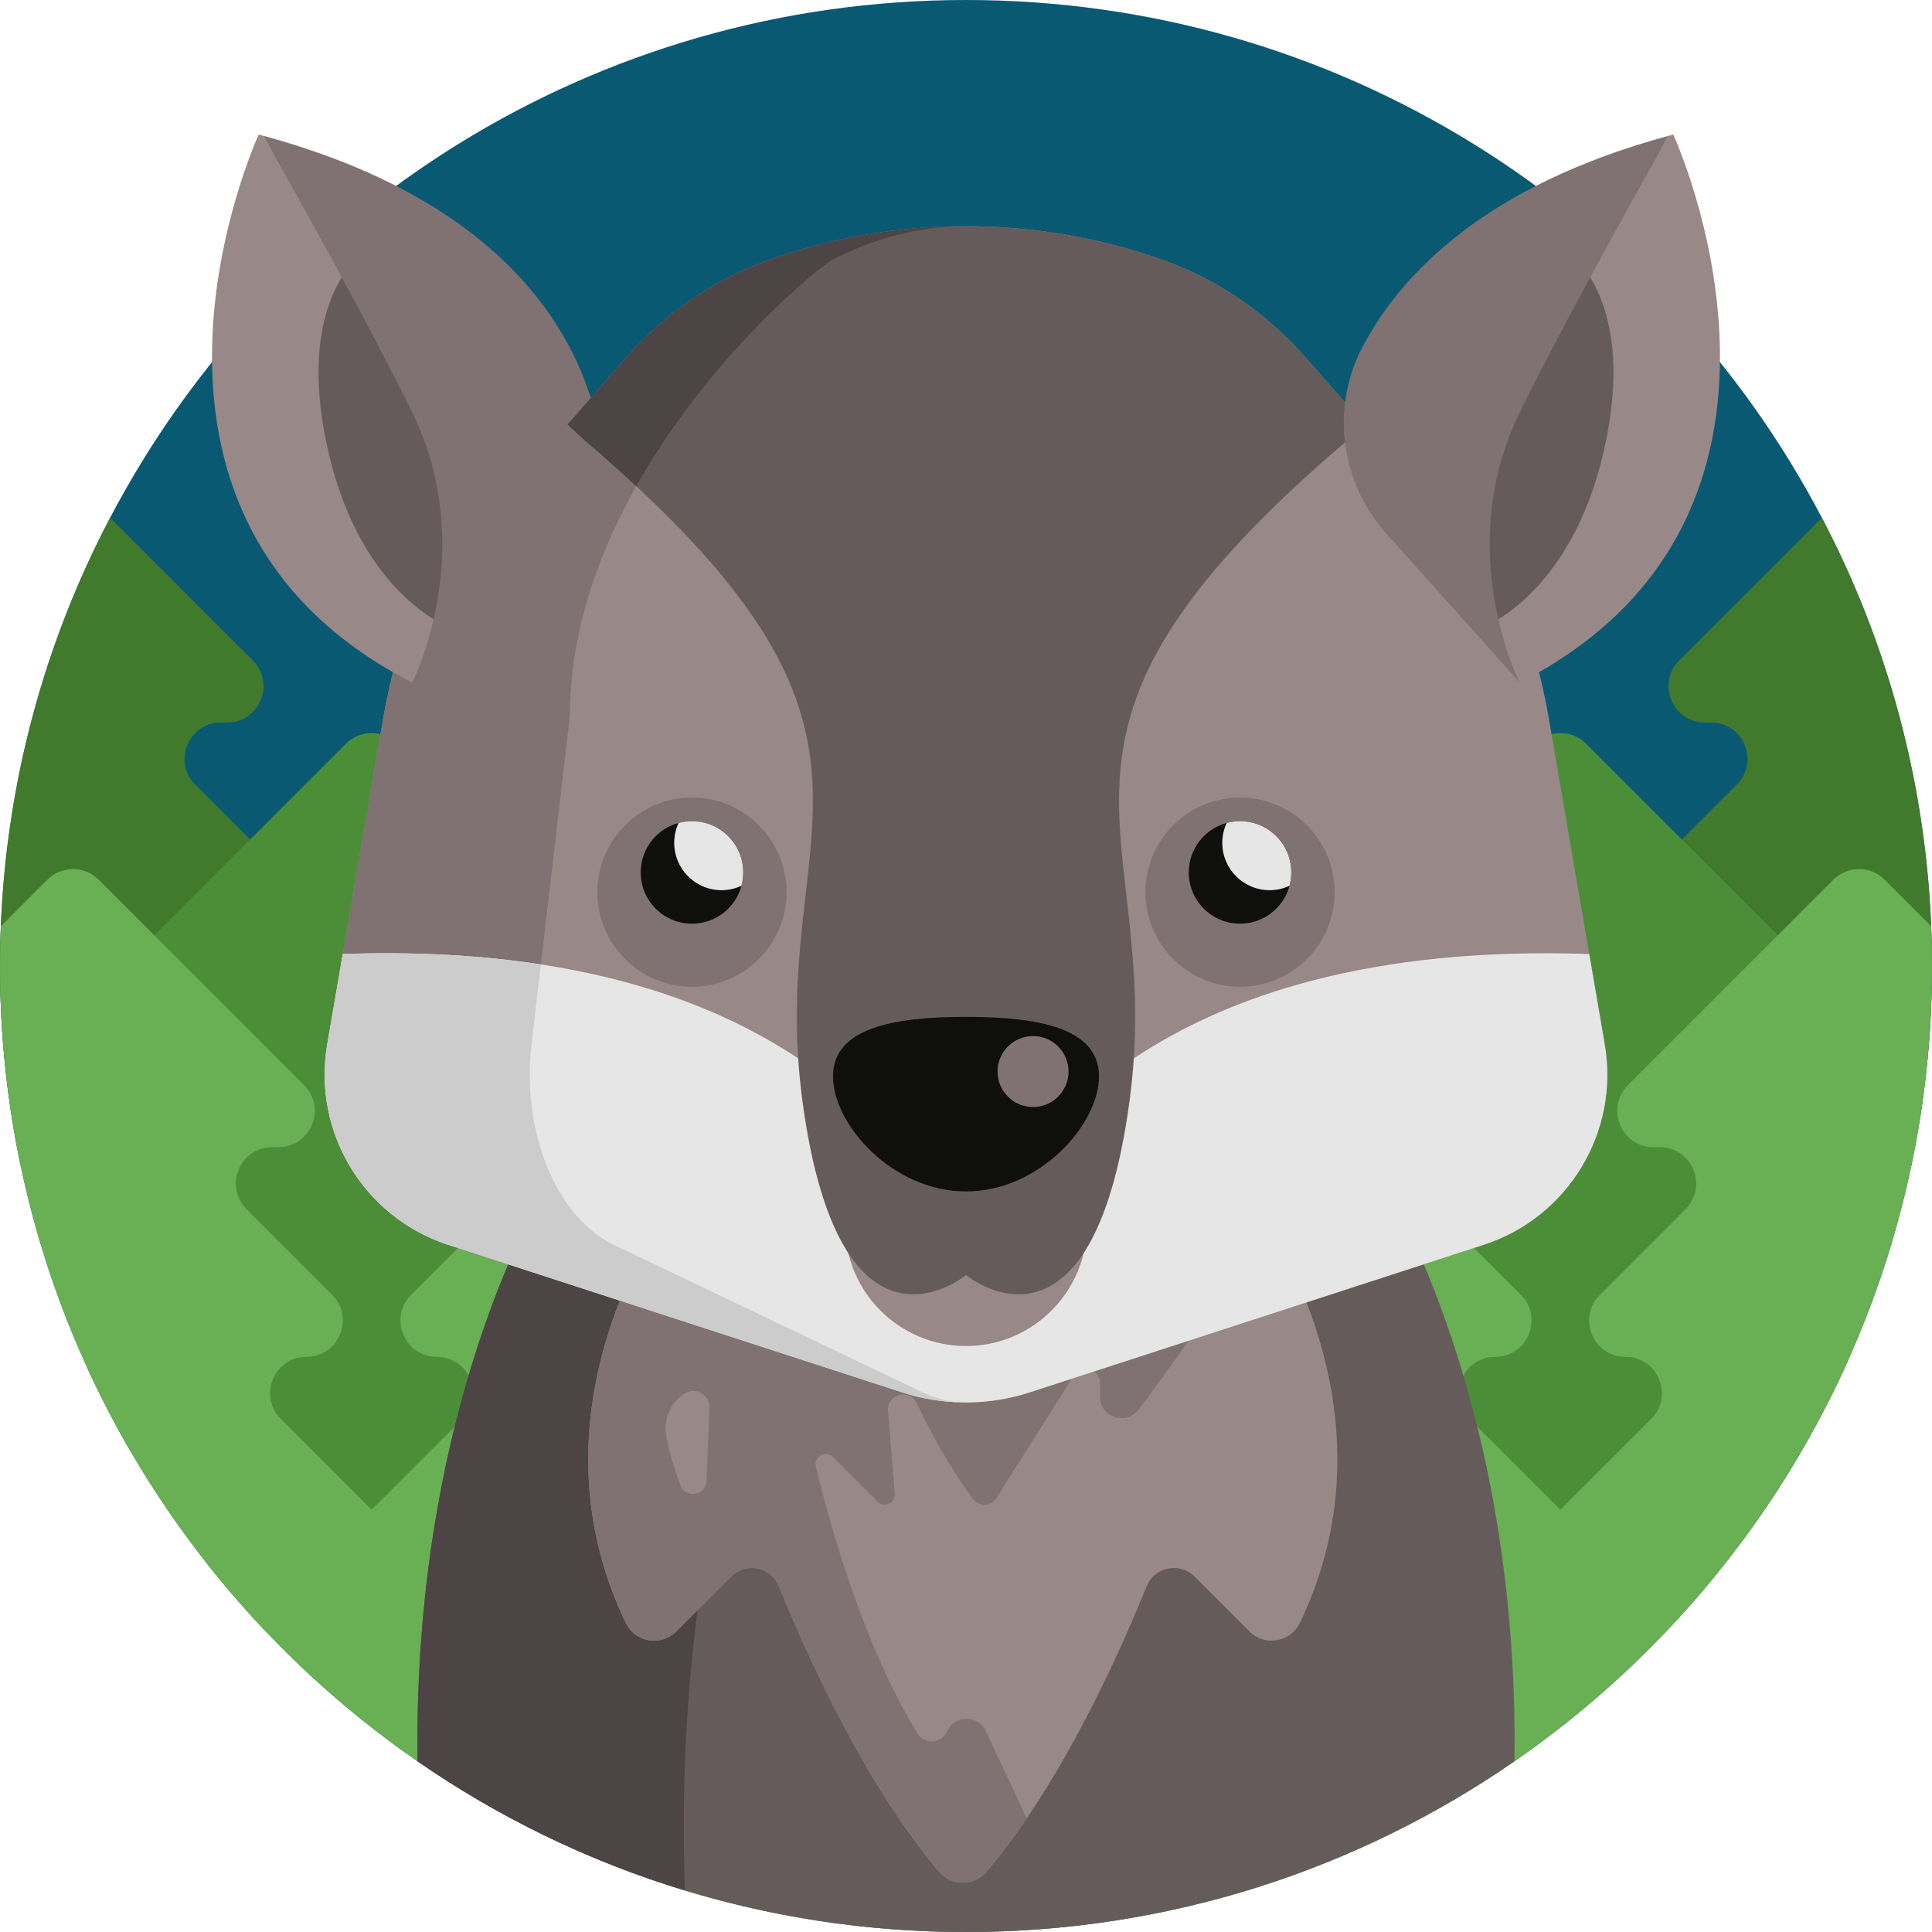 <?xml version="1.0" encoding="iso-8859-1"?>
<!-- Generator: Adobe Illustrator 19.0.0, SVG Export Plug-In . SVG Version: 6.00 Build 0)  -->
<svg version="1.1" id="Capa_1" xmlns="http://www.w3.org/2000/svg" xmlns:xlink="http://www.w3.org/1999/xlink" x="0px" y="0px"
	 viewBox="0 0 512 512" style="enable-background:new 0 0 512 512;" xml:space="preserve">
<path style="fill:#095972;" d="M512,256c0,18.233-1.912,36.028-5.538,53.185c-3.803,18.035-9.519,35.359-16.906,51.775
	c-12.184,27.094-28.965,51.681-49.34,72.777c-3.208,3.333-6.51,6.583-9.906,9.738c-9.07,8.432-18.745,16.227-28.965,23.28
	C360.061,495.292,309.979,512,256,512s-104.061-16.708-145.345-45.244c-10.219-7.053-19.895-14.848-28.965-23.28
	c-3.396-3.156-6.698-6.405-9.906-9.738c-5.904-6.102-11.504-12.507-16.771-19.174c-7.231-9.143-13.845-18.798-19.79-28.891
	c-4.692-7.973-8.965-16.217-12.779-24.712c-7.387-16.415-13.103-33.74-16.906-51.775C1.912,292.028,0,274.233,0,256
	c0-3.532,0.073-7.043,0.219-10.543c1.578-38.954,11.86-75.661,28.954-108.231C71.962,55.651,157.487,0,256,0
	s184.038,55.651,226.826,137.226c17.095,32.569,27.376,69.277,28.954,108.231C511.927,248.957,512,252.468,512,256z"/>
<g>
	<path style="fill:#427A2D;" d="M512,256c0,18.233-1.912,36.028-5.538,53.185h-77.73c-8.579,0-12.873-10.365-6.802-16.436
		l29.257-29.257c1.954-1.964,2.832-4.378,2.832-6.74c0-4.953-3.835-9.697-9.644-9.697c-8.579,0-12.873-10.376-6.802-16.436
		l22.695-22.695c6.06-6.071,1.766-16.447-6.813-16.447h-1.641c-8.579,0-12.873-10.365-6.813-16.436l37.825-37.815
		c17.095,32.569,27.376,69.277,28.954,108.231C511.927,248.957,512,252.468,512,256z"/>
	<path style="fill:#427A2D;" d="M83.268,309.185H5.538C1.912,292.028,0,274.233,0,256c0-3.532,0.073-7.043,0.219-10.543
		c1.578-38.954,11.86-75.661,28.954-108.231l37.825,37.815c6.06,6.071,1.766,16.436-6.813,16.436h-1.64
		c-8.579,0-12.873,10.376-6.813,16.447l22.695,22.695c1.964,1.964,2.842,4.378,2.842,6.74c0,4.953-3.845,9.697-9.644,9.697
		c-8.579,0-12.873,10.365-6.813,16.436l29.257,29.257C96.141,298.82,91.847,309.185,83.268,309.185z"/>
</g>
<path style="fill:#4C8E37;" d="M489.556,360.96c-12.184,27.094-28.965,51.681-49.34,72.777H71.784
	c-5.904-6.102-11.504-12.507-16.771-19.174v-28.891h-19.79c-4.692-7.973-8.965-16.217-12.779-24.712l20.982-20.992
	c1.964-1.964,2.842-4.368,2.842-6.729c0-4.953-3.845-9.707-9.655-9.707c-8.579,0-12.873-10.376-6.802-16.436L52.506,284.4
	c6.06-6.071,1.766-16.436-6.813-16.436h-1.64c-8.579,0-12.873-10.376-6.813-16.436l54.439-54.439c3.762-3.762,9.853-3.762,13.615,0
	l54.439,54.439c6.071,6.06,1.766,16.436-6.813,16.436h-1.641c-8.579,0-12.873,10.365-6.802,16.436l22.695,22.695
	c1.954,1.954,2.832,4.368,2.832,6.729c0,4.953-3.835,9.707-9.644,9.707c-8.579,0-12.873,10.376-6.813,16.436l23.301,23.301
	l23.301-23.301c6.071-6.06,1.776-16.436-6.802-16.436s-12.873-10.376-6.813-16.436L209.23,284.4
	c6.071-6.071,1.766-16.436-6.813-16.436h-1.64c-8.579,0-12.873-10.376-6.802-16.436l54.429-54.439c3.762-3.762,9.864-3.762,13.625,0
	l54.429,54.439c6.071,6.06,1.776,16.436-6.802,16.436h-1.64c-8.579,0-12.884,10.365-6.813,16.436l22.695,22.695
	c1.954,1.954,2.832,4.368,2.832,6.729c0,4.953-3.835,9.707-9.644,9.707c-8.579,0-12.873,10.376-6.802,16.436l24.085,24.085
	l24.085-24.085c1.954-1.954,2.832-4.368,2.832-6.729c0-4.953-3.835-9.707-9.644-9.707c-8.579,0-12.873-10.376-6.813-16.436
	l22.695-22.695c6.071-6.071,1.776-16.436-6.802-16.436h-1.641c-8.579,0-12.884-10.376-6.813-16.436l54.439-54.439
	c3.762-3.762,9.853-3.762,13.615,0l54.439,54.439c6.06,6.06,1.766,16.436-6.813,16.436h-1.641c-8.579,0-12.873,10.365-6.813,16.436
	l22.695,22.695c1.964,1.964,2.842,4.378,2.842,6.74c0,4.953-3.845,9.697-9.644,9.697c-8.579,0-12.884,10.376-6.813,16.436
	L489.556,360.96z"/>
<path style="fill:#69AF54;" d="M512,256c0,74.041-31.431,140.737-81.69,187.476c-9.07,8.432-18.745,16.227-28.965,23.28
	C360.061,495.292,309.979,512,256,512s-104.061-16.708-145.345-45.244c-10.219-7.053-19.895-14.848-28.965-23.28
	C31.431,396.737,0,330.041,0,256c0-3.532,0.073-7.043,0.219-10.543l12.319-12.319c3.751-3.762,9.853-3.762,13.615,0l54.429,54.439
	c6.071,6.06,1.776,16.436-6.802,16.436h-1.64c-8.579,0-12.873,10.365-6.813,16.436l22.695,22.695
	c1.964,1.964,2.842,4.368,2.842,6.729c0,4.953-3.845,9.707-9.655,9.707c-8.579,0-12.873,10.376-6.802,16.436l24.085,24.085
	l24.085-24.085c1.954-1.954,2.832-4.368,2.832-6.729c0-4.953-3.835-9.707-9.644-9.707c-8.579,0-12.873-10.376-6.813-16.436
	l22.695-22.695c6.071-6.071,1.776-16.436-6.802-16.436h-1.64c-8.579,0-12.873-10.376-6.813-16.436l54.439-54.439
	c3.762-3.762,9.853-3.762,13.615,0l54.439,54.439c6.06,6.06,1.766,16.436-6.813,16.436h-1.641c-8.579,0-12.873,10.365-6.813,16.436
	l22.695,22.695c1.964,1.964,2.842,4.378,2.842,6.74c0,4.953-3.845,9.697-9.644,9.697c-8.579,0-12.884,10.376-6.813,16.436
	L256,399.318l23.301-23.301c1.964-1.964,2.842-4.368,2.842-6.729c0-4.953-3.845-9.707-9.655-9.707
	c-8.579,0-12.873-10.376-6.802-16.436l22.695-22.695c6.06-6.071,1.766-16.436-6.813-16.436h-1.641
	c-8.579,0-12.873-10.376-6.813-16.436l54.439-54.439c3.762-3.762,9.853-3.762,13.615,0l54.439,54.439
	c6.06,6.06,1.766,16.436-6.813,16.436h-1.64c-8.579,0-12.873,10.365-6.802,16.436l22.695,22.695
	c1.954,1.954,2.832,4.368,2.832,6.729c0,4.953-3.835,9.707-9.644,9.707c-8.579,0-12.873,10.376-6.813,16.436l24.085,24.085
	l24.085-24.085c1.964-1.964,2.842-4.378,2.842-6.74c0-4.953-3.845-9.697-9.644-9.697c-8.579,0-12.884-10.376-6.813-16.436
	l22.695-22.695c6.06-6.071,1.766-16.436-6.813-16.436h-1.641c-8.579,0-12.873-10.376-6.802-16.436l54.429-54.439
	c3.762-3.762,9.864-3.762,13.615,0l12.319,12.319C511.927,248.957,512,252.468,512,256z"/>
<path style="fill:#665B5B;" d="M401.345,466.756C360.061,495.292,309.979,512,256,512c-25.913,0-50.928-3.856-74.501-11.013
	c-25.537-7.753-49.382-19.393-70.844-34.231c-1.327-99.924,36.979-157.184,36.979-157.184h216.722
	C364.356,309.572,402.672,366.832,401.345,466.756z"/>
<path style="fill:#4D4445;" d="M181.499,500.987c-25.537-7.753-49.382-19.393-70.844-34.231
	c-1.327-99.924,36.979-157.184,36.979-157.184h52.684l12.842,19.853C213.159,329.425,177.695,388.807,181.499,500.987z"/>
<path style="fill:#998888;" d="M331.129,432.369l-14.562-14.562c-3.934-3.934-10.603-2.586-12.688,2.57
	c-5.774,14.273-17.095,39.891-31.776,61.518c-3.373,4.979-6.928,9.743-10.636,14.109c-3.291,3.876-9.302,3.908-12.594,0.032
	c-19.834-23.346-35.337-58.092-42.444-75.659c-2.087-5.158-8.754-6.506-12.689-2.571l-14.563,14.563
	c-4.029,4.029-10.852,2.895-13.325-2.238c-23.226-48.214,0.205-92.726,9.44-107.248c2.038-3.208,3.385-4.953,3.385-4.953H331.63
	c0,0,41.145,53.302,12.856,112.135C342.004,435.228,335.179,436.419,331.129,432.369z"/>
<path style="fill:#807272;" d="M178.678,317.931l0.206,6.681l-3.591-1.728c-9.236,14.522-32.666,59.035-9.44,107.248
	c2.472,5.133,9.296,6.266,13.325,2.238l14.563-14.563c3.934-3.934,10.603-2.586,12.689,2.571
	c7.105,17.567,22.61,52.313,42.444,75.659c3.292,3.876,9.302,3.843,12.594-0.032c3.708-4.367,7.263-9.129,10.636-14.109
	l-10.838-23.152c-2.052-4.384-8.295-4.337-10.288,0.059c-1.495,3.298-6.019,3.634-7.897,0.538
	c-14.475-23.847-23.211-55.425-26.869-70.707c-0.632-2.642,2.605-4.443,4.525-2.522l11.793,11.793
	c1.772,1.772,4.793,0.375,4.588-2.123l-1.789-21.891c-0.363-4.44,5.703-6.063,7.616-2.04c5.812,12.221,11.443,20.693,14.884,25.368
	c1.583,2.15,4.825,2.035,6.25-0.223l20.465-32.462c2.023-3.209,6.983-1.775,6.983,2.018v3.596c0,5.429,6.89,7.751,10.176,3.429
	c11.315-14.884,25.35-35.793,25.35-35.793L178.678,317.931z"/>
<g>
	<path style="fill:#998888;" d="M176.564,380.579c0.669,3.475,1.819,7.967,3.798,13.093c1.39,3.6,6.736,2.678,6.886-1.179
		l0.753-19.454c0.133-3.438-3.653-5.606-6.55-3.751l0,0C177.673,371.707,175.716,376.175,176.564,380.579z"/>
	<path style="fill:#998888;" d="M393.174,329.895l-32.831,10.668l-87.458,28.432c-5.298,1.724-10.773,2.612-16.269,2.664
		c-0.408,0.01-0.815,0.01-1.233,0c-5.496-0.052-10.992-0.94-16.269-2.664l-87.458-28.421l-32.831-10.668
		c-22.434-7.293-36.101-29.936-32.099-53.164l4.106-23.918l10.773-62.736c1.964-11.358,5.12-22.329,9.373-32.758l39.403-44.826
		l9.341-10.627l6.29-7.158c10.303-11.724,23.353-20.762,38.076-25.924c0.094-0.031,0.178-0.063,0.272-0.094
		c16.697-5.851,34.189-8.767,51.628-8.767H256c17.471,0,34.91,2.915,51.639,8.767c0.104,0.031,0.209,0.073,0.303,0.104
		c14.712,5.172,27.763,14.211,38.055,25.924l6.259,7.126l9.55,10.867l39.215,44.607c4.263,10.428,7.419,21.4,9.383,32.758
		l10.762,62.736l4.106,23.918C429.265,299.969,415.598,322.612,393.174,329.895z"/>
</g>
<path style="fill:#807272;" d="M244.512,368.995c3.5,1.672,7.126,2.56,10.752,2.664c-5.465-0.063-10.909-0.951-16.154-2.664
	l-87.458-28.421l-32.831-10.668c-22.424-7.293-36.101-29.936-32.099-53.164l14.879-86.653c1.964-11.358,5.12-22.329,9.373-32.758
	l55.054-62.624c10.292-11.708,23.337-20.743,38.046-25.905c0.095-0.033,0.189-0.066,0.284-0.099
	c16.708-5.851,34.189-8.767,51.628-8.767c-11.87,0-23.751,2.915-35.119,8.767c-6.134,3.145-69.851,56.454-69.851,121.041
	l-0.031,0.345l-10.125,86.653c-2.727,23.228,6.583,45.871,21.828,53.164l22.34,10.668L244.512,368.995z"/>
<path style="fill:#E6E6E6;" d="M393.174,329.895l-32.831,10.668l-87.458,28.432c-5.298,1.724-10.773,2.612-16.269,2.664
	c-0.408,0.01-0.815,0.01-1.233,0h-0.125c-0.042,0-0.094,0-0.136-0.01c-5.413-0.073-10.815-0.961-16.008-2.654l-87.458-28.421
	l-32.831-10.668c-22.434-7.293-36.101-29.936-32.099-53.164l4.106-23.918c19.728-0.679,37.146,0.387,52.506,2.759
	c29.78,4.587,51.869,14.012,68.19,24.91C248.78,305.371,256,337.899,256,337.899s7.22-32.517,44.46-57.396
	c24.743-16.53,62.757-29.686,120.707-27.679l4.106,23.918C429.265,299.969,415.598,322.612,393.174,329.895z"/>
<line style="fill:none;stroke:#0F0F0E;stroke-width:13;stroke-linejoin:round;stroke-miterlimit:10;" x1="378.556" y1="119.066" x2="378.556" y2="119.045"/>
<circle style="fill:#998888;" cx="256" cy="324.66" r="32.048"/>
<path style="fill:#665B5B;" d="M361.806,112.724l-4.827,4.054c-88.712,75.442-52.255,99.046-56.519,163.725
	c-0.24,3.688-0.616,7.502-1.149,11.473C289.332,365.599,256,337.899,256,337.899s-33.343,27.7-43.321-45.923
	c-0.533-3.971-0.909-7.795-1.149-11.483c-4.033-61.095,28.275-85.546-42.914-151.646c-4.169-3.877-8.694-7.889-13.605-12.069
	l-4.629-4.274l9.341-10.627l6.29-7.158c10.303-11.724,23.353-20.762,38.076-25.924c0.094-0.031,0.178-0.063,0.272-0.094
	c16.697-5.851,34.189-8.767,51.628-8.767H256c17.471,0,34.91,2.915,51.639,8.767c0.104,0.031,0.209,0.073,0.303,0.104
	c14.712,5.172,27.763,14.211,38.055,25.924l6.259,7.126L361.806,112.724z"/>
<path style="fill:#0F0F0E;" d="M291.242,285.267c0,12.774-15.78,30.473-35.245,30.473s-35.245-17.699-35.245-30.473
	s15.78-15.786,35.245-15.786S291.242,272.493,291.242,285.267z"/>
<path style="fill:#998888;" d="M443.438,35.657c0,0,46.461,100.685-40.668,145.224l-0.011-0.011
	c-0.365-0.719-28.837-35.228-11.047-71.639c9.553-19.549,37.097-49.47,50.476-73.242C442.598,35.879,443.006,35.779,443.438,35.657z
	"/>
<path style="fill:#665B5B;" d="M415.992,67.157c0,0,18.111,12.539,9.056,52.245c-9.056,39.706-33.618,47.53-33.618,47.53
	l-25.594-34.992"/>
<path style="fill:#807272;" d="M442.188,35.989c-13.379,23.772-29.865,53.693-39.419,73.242c-17.79,36.411-0.376,70.92-0.011,71.639
	l-35.33-39.404c-12.207-13.615-14.87-33.437-6.312-49.597C371.404,72.443,393.75,49.139,442.188,35.989z"/>
<path style="fill:#998888;" d="M68.556,35.657c0,0-46.461,100.685,40.668,145.224l0.011-0.011
	c0.365-0.719,28.837-35.228,11.047-71.639c-9.555-19.548-37.098-49.469-50.478-73.241C69.396,35.879,68.986,35.779,68.556,35.657z"
	/>
<path style="fill:#665B5B;" d="M96.001,67.157c0,0-18.111,12.539-9.056,52.245s33.618,47.53,33.618,47.53l25.594-34.992"/>
<g>
	<path style="fill:#807272;" d="M69.804,35.989c13.379,23.772,29.865,53.693,39.419,73.242c17.79,36.411,0.376,70.92,0.011,71.639
		l50.343-56.148C159.578,124.722,163.403,61.398,69.804,35.989z"/>
	<path style="fill:#807272;" d="M328.62,261.507c-13.828,0-25.078-11.249-25.078-25.078c0-11.319,7.628-21.275,18.55-24.213
		c2.138-0.574,4.332-0.864,6.527-0.864c13.828,0,25.078,11.249,25.078,25.078c0,2.194-0.29,4.389-0.864,6.523
		C349.896,253.879,339.94,261.507,328.62,261.507z"/>
	<path style="fill:#807272;" d="M183.376,261.507c-13.828,0-25.078-11.249-25.078-25.078c0-11.319,7.628-21.275,18.55-24.213
		c2.138-0.574,4.332-0.864,6.527-0.864c13.828,0,25.078,11.249,25.078,25.078c0,2.194-0.29,4.389-0.864,6.523
		C204.652,253.879,194.695,261.507,183.376,261.507z"/>
</g>
<g>
	<path style="fill:#0F0F0E;" d="M342.204,231.205c0,1.223-0.167,2.414-0.47,3.542c-1.557,5.789-6.834,10.041-13.113,10.041
		c-7.502,0-13.584-6.081-13.584-13.584c0-6.28,4.253-11.557,10.041-13.113c1.128-0.303,2.32-0.47,3.542-0.47
		C336.123,217.621,342.204,223.702,342.204,231.205z"/>
	<circle style="fill:#0F0F0E;" cx="183.38" cy="231.205" r="13.584"/>
</g>
<g>
	<path style="fill:#E6E6E6;" d="M342.204,231.205c0,1.223-0.167,2.414-0.47,3.542c-1.599,0.742-3.396,1.16-5.277,1.16
		c-6.928,0-12.539-5.611-12.539-12.539c0-1.881,0.418-3.678,1.16-5.277c1.128-0.303,2.32-0.47,3.542-0.47
		C336.123,217.621,342.204,223.702,342.204,231.205z"/>
	<path style="fill:#E6E6E6;" d="M196.96,231.205c0,1.223-0.167,2.414-0.47,3.542c-1.599,0.742-3.396,1.16-5.277,1.16
		c-6.928,0-12.539-5.611-12.539-12.539c0-1.881,0.418-3.678,1.16-5.277c1.128-0.303,2.32-0.47,3.542-0.47
		C190.879,217.621,196.96,223.702,196.96,231.205z"/>
</g>
<circle style="fill:#807272;" cx="273.763" cy="283.972" r="9.404"/>
<path style="fill:#4D4445;" d="M155.011,116.778l-4.629-4.274l9.341-10.627l6.29-7.158c10.303-11.724,23.353-20.762,38.076-25.924
	c0.094-0.031,0.178-0.063,0.272-0.094c16.697-5.851,34.189-8.767,51.628-8.767c-11.87,0-23.751,2.915-35.119,8.767
	c-4.033,2.069-32.925,25.788-52.255,60.144C164.446,124.97,159.922,120.957,155.011,116.778z"/>
<path style="fill:#CCCCCC;" d="M244.517,368.995c3.448,1.651,7.032,2.539,10.606,2.654c-5.413-0.073-10.815-0.961-16.008-2.654
	l-87.458-28.421l-32.831-10.668c-22.434-7.293-36.101-29.936-32.099-53.164l4.106-23.918c19.728-0.679,37.146,0.387,52.506,2.759
	l-2.476,21.159c-2.727,23.228,6.583,45.871,21.828,53.164l22.34,10.668L244.517,368.995z"/>
<g>
</g>
<g>
</g>
<g>
</g>
<g>
</g>
<g>
</g>
<g>
</g>
<g>
</g>
<g>
</g>
<g>
</g>
<g>
</g>
<g>
</g>
<g>
</g>
<g>
</g>
<g>
</g>
<g>
</g>
</svg>
